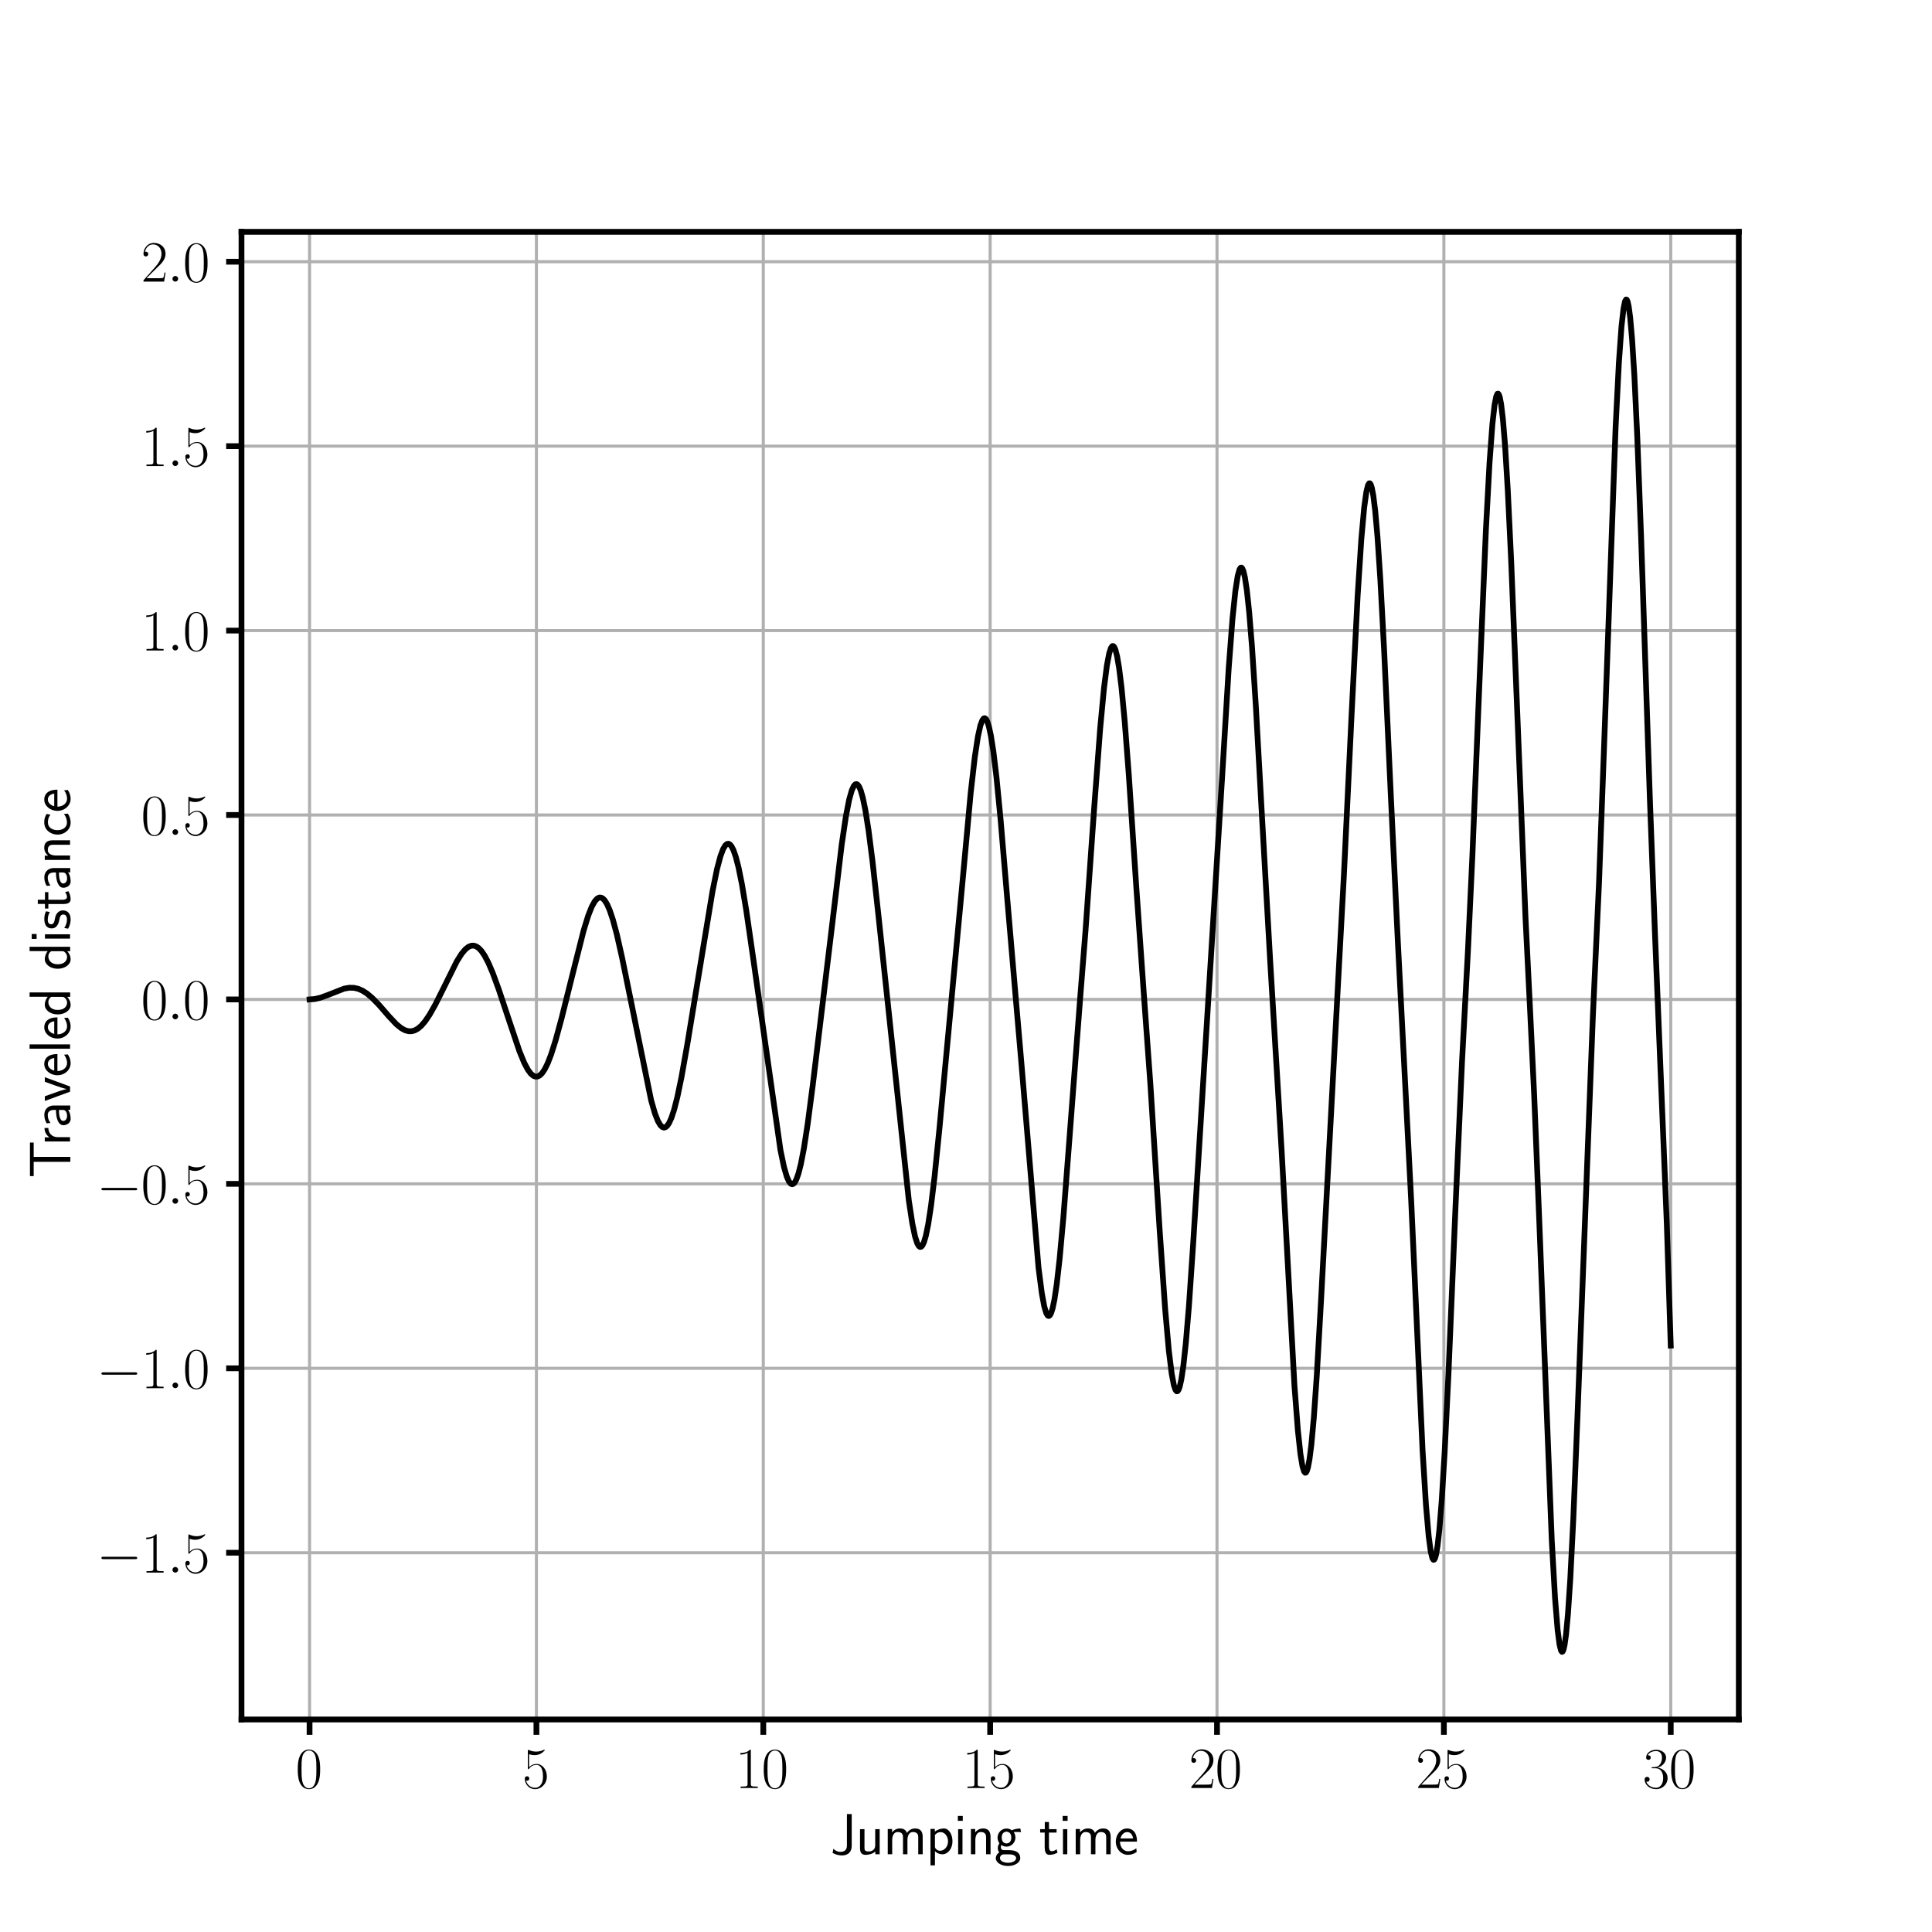 <?xml version="1.0" encoding="utf-8" standalone="no"?>
<!DOCTYPE svg PUBLIC "-//W3C//DTD SVG 1.1//EN"
  "http://www.w3.org/Graphics/SVG/1.1/DTD/svg11.dtd">
<svg xmlns:xlink="http://www.w3.org/1999/xlink" width="504pt" height="504pt" viewBox="0 0 504 504" xmlns="http://www.w3.org/2000/svg" version="1.1">
 <defs>
  <style type="text/css">*{stroke-linejoin: round; stroke-linecap: butt}</style>
 </defs>
 <g id="figure_1">
  <g id="patch_1">
   <path d="M 0 504 
L 504 504 
L 504 0 
L 0 0 
z
" style="fill: #ffffff"/>
  </g>
  <g id="axes_1">
   <g id="patch_2">
    <path d="M 63 448.56 
L 453.6 448.56 
L 453.6 60.48 
L 63 60.48 
z
" style="fill: #ffffff"/>
   </g>
   <g id="matplotlib.axis_1">
    <g id="xtick_1">
     <g id="line2d_1">
      <path d="M 80.755 448.56 
L 80.755 60.48 
" clip-path="url(#pa2ed47fd73)" style="fill: none; stroke: #b0b0b0; stroke-width: 0.8; stroke-linecap: square"/>
     </g>
     <g id="line2d_2">
      <defs>
       <path id="mda83b1b2e4" d="M 0 0 
L 0 4 
" style="stroke: #000000; stroke-width: 1.5"/>
      </defs>
      <g>
       <use xlink:href="#mda83b1b2e4" x="80.755" y="448.56" style="stroke: #000000; stroke-width: 1.5"/>
      </g>
     </g>
     <g id="text_1">
      <!-- $\mathdefault{0}$ -->
      <g transform="translate(77.096 466.438) scale(0.15 -0.15)">
       <defs>
        <path id="CMR17-30" d="M 2688 2025 
C 2688 2416 2682 3080 2413 3591 
C 2176 4039 1798 4198 1466 4198 
C 1158 4198 768 4058 525 3597 
C 269 3118 243 2524 243 2025 
C 243 1661 250 1106 448 619 
C 723 -39 1216 -128 1466 -128 
C 1760 -128 2208 -7 2470 600 
C 2662 1042 2688 1559 2688 2025 
z
M 1466 -26 
C 1056 -26 813 325 723 812 
C 653 1188 653 1738 653 2096 
C 653 2588 653 2997 736 3387 
C 858 3929 1216 4096 1466 4096 
C 1728 4096 2067 3923 2189 3400 
C 2272 3036 2278 2607 2278 2096 
C 2278 1680 2278 1169 2202 792 
C 2067 95 1690 -26 1466 -26 
z
" transform="scale(0.016)"/>
       </defs>
       <use xlink:href="#CMR17-30" transform="scale(0.996)"/>
      </g>
     </g>
    </g>
    <g id="xtick_2">
     <g id="line2d_3">
      <path d="M 139.936 448.56 
L 139.936 60.48 
" clip-path="url(#pa2ed47fd73)" style="fill: none; stroke: #b0b0b0; stroke-width: 0.8; stroke-linecap: square"/>
     </g>
     <g id="line2d_4">
      <g>
       <use xlink:href="#mda83b1b2e4" x="139.936" y="448.56" style="stroke: #000000; stroke-width: 1.5"/>
      </g>
     </g>
     <g id="text_2">
      <!-- $\mathdefault{5}$ -->
      <g transform="translate(136.278 466.438) scale(0.15 -0.15)">
       <defs>
        <path id="CMR17-35" d="M 730 3692 
C 794 3666 1056 3584 1325 3584 
C 1920 3584 2246 3911 2432 4100 
C 2432 4157 2432 4192 2394 4192 
C 2387 4192 2374 4192 2323 4163 
C 2099 4058 1837 3973 1517 3973 
C 1325 3973 1037 3999 723 4139 
C 653 4171 640 4171 634 4171 
C 602 4171 595 4164 595 4037 
L 595 2203 
C 595 2089 595 2057 659 2057 
C 691 2057 704 2070 736 2114 
C 941 2401 1222 2522 1542 2522 
C 1766 2522 2246 2382 2246 1289 
C 2246 1085 2246 715 2054 421 
C 1894 159 1645 25 1370 25 
C 947 25 518 320 403 814 
C 429 807 480 795 506 795 
C 589 795 749 840 749 1038 
C 749 1210 627 1280 506 1280 
C 358 1280 262 1190 262 1011 
C 262 454 704 -128 1382 -128 
C 2042 -128 2669 440 2669 1264 
C 2669 2030 2170 2624 1549 2624 
C 1222 2624 947 2503 730 2274 
L 730 3692 
z
" transform="scale(0.016)"/>
       </defs>
       <use xlink:href="#CMR17-35" transform="scale(0.996)"/>
      </g>
     </g>
    </g>
    <g id="xtick_3">
     <g id="line2d_5">
      <path d="M 199.118 448.56 
L 199.118 60.48 
" clip-path="url(#pa2ed47fd73)" style="fill: none; stroke: #b0b0b0; stroke-width: 0.8; stroke-linecap: square"/>
     </g>
     <g id="line2d_6">
      <g>
       <use xlink:href="#mda83b1b2e4" x="199.118" y="448.56" style="stroke: #000000; stroke-width: 1.5"/>
      </g>
     </g>
     <g id="text_3">
      <!-- $\mathdefault{10}$ -->
      <g transform="translate(191.802 466.438) scale(0.15 -0.15)">
       <defs>
        <path id="CMR17-31" d="M 1702 4058 
C 1702 4192 1696 4192 1606 4192 
C 1357 3916 979 3827 621 3827 
C 602 3827 570 3827 563 3808 
C 557 3795 557 3782 557 3648 
C 755 3648 1088 3686 1344 3839 
L 1344 461 
C 1344 236 1331 160 781 160 
L 589 160 
L 589 0 
C 896 0 1216 0 1523 0 
C 1830 0 2150 0 2458 0 
L 2458 160 
L 2266 160 
C 1715 160 1702 230 1702 458 
L 1702 4058 
z
" transform="scale(0.016)"/>
       </defs>
       <use xlink:href="#CMR17-31" transform="scale(0.996)"/>
       <use xlink:href="#CMR17-30" transform="translate(45.69 0) scale(0.996)"/>
      </g>
     </g>
    </g>
    <g id="xtick_4">
     <g id="line2d_7">
      <path d="M 258.3 448.56 
L 258.3 60.48 
" clip-path="url(#pa2ed47fd73)" style="fill: none; stroke: #b0b0b0; stroke-width: 0.8; stroke-linecap: square"/>
     </g>
     <g id="line2d_8">
      <g>
       <use xlink:href="#mda83b1b2e4" x="258.3" y="448.56" style="stroke: #000000; stroke-width: 1.5"/>
      </g>
     </g>
     <g id="text_4">
      <!-- $\mathdefault{15}$ -->
      <g transform="translate(250.984 466.438) scale(0.15 -0.15)">
       <use xlink:href="#CMR17-31" transform="scale(0.996)"/>
       <use xlink:href="#CMR17-35" transform="translate(45.69 0) scale(0.996)"/>
      </g>
     </g>
    </g>
    <g id="xtick_5">
     <g id="line2d_9">
      <path d="M 317.482 448.56 
L 317.482 60.48 
" clip-path="url(#pa2ed47fd73)" style="fill: none; stroke: #b0b0b0; stroke-width: 0.8; stroke-linecap: square"/>
     </g>
     <g id="line2d_10">
      <g>
       <use xlink:href="#mda83b1b2e4" x="317.482" y="448.56" style="stroke: #000000; stroke-width: 1.5"/>
      </g>
     </g>
     <g id="text_5">
      <!-- $\mathdefault{20}$ -->
      <g transform="translate(310.166 466.438) scale(0.15 -0.15)">
       <defs>
        <path id="CMR17-32" d="M 2669 989 
L 2554 989 
C 2490 536 2438 459 2413 420 
C 2381 369 1920 369 1830 369 
L 602 369 
C 832 619 1280 1072 1824 1597 
C 2214 1967 2669 2402 2669 3035 
C 2669 3790 2067 4224 1395 4224 
C 691 4224 262 3604 262 3030 
C 262 2780 448 2748 525 2748 
C 589 2748 781 2787 781 3010 
C 781 3207 614 3264 525 3264 
C 486 3264 448 3258 422 3245 
C 544 3790 915 4058 1306 4058 
C 1862 4058 2227 3617 2227 3035 
C 2227 2479 1901 2000 1536 1584 
L 262 146 
L 262 0 
L 2515 0 
L 2669 989 
z
" transform="scale(0.016)"/>
       </defs>
       <use xlink:href="#CMR17-32" transform="scale(0.996)"/>
       <use xlink:href="#CMR17-30" transform="translate(45.69 0) scale(0.996)"/>
      </g>
     </g>
    </g>
    <g id="xtick_6">
     <g id="line2d_11">
      <path d="M 376.664 448.56 
L 376.664 60.48 
" clip-path="url(#pa2ed47fd73)" style="fill: none; stroke: #b0b0b0; stroke-width: 0.8; stroke-linecap: square"/>
     </g>
     <g id="line2d_12">
      <g>
       <use xlink:href="#mda83b1b2e4" x="376.664" y="448.56" style="stroke: #000000; stroke-width: 1.5"/>
      </g>
     </g>
     <g id="text_6">
      <!-- $\mathdefault{25}$ -->
      <g transform="translate(369.347 466.438) scale(0.15 -0.15)">
       <use xlink:href="#CMR17-32" transform="scale(0.996)"/>
       <use xlink:href="#CMR17-35" transform="translate(45.69 0) scale(0.996)"/>
      </g>
     </g>
    </g>
    <g id="xtick_7">
     <g id="line2d_13">
      <path d="M 435.845 448.56 
L 435.845 60.48 
" clip-path="url(#pa2ed47fd73)" style="fill: none; stroke: #b0b0b0; stroke-width: 0.8; stroke-linecap: square"/>
     </g>
     <g id="line2d_14">
      <g>
       <use xlink:href="#mda83b1b2e4" x="435.845" y="448.56" style="stroke: #000000; stroke-width: 1.5"/>
      </g>
     </g>
     <g id="text_7">
      <!-- $\mathdefault{30}$ -->
      <g transform="translate(428.529 466.438) scale(0.15 -0.15)">
       <defs>
        <path id="CMR17-33" d="M 1414 2157 
C 1984 2157 2234 1662 2234 1090 
C 2234 320 1824 25 1453 25 
C 1114 25 563 194 390 693 
C 422 680 454 680 486 680 
C 640 680 755 782 755 948 
C 755 1133 614 1216 486 1216 
C 378 1216 211 1165 211 926 
C 211 335 787 -128 1466 -128 
C 2176 -128 2720 430 2720 1085 
C 2720 1707 2208 2157 1600 2227 
C 2086 2328 2554 2756 2554 3329 
C 2554 3820 2048 4179 1472 4179 
C 890 4179 378 3829 378 3329 
C 378 3110 544 3072 627 3072 
C 762 3072 877 3155 877 3321 
C 877 3486 762 3569 627 3569 
C 602 3569 570 3569 544 3557 
C 730 3959 1235 4032 1459 4032 
C 1683 4032 2106 3925 2106 3320 
C 2106 3143 2080 2828 1862 2550 
C 1670 2304 1453 2304 1242 2284 
C 1210 2284 1062 2269 1037 2269 
C 992 2263 966 2257 966 2208 
C 966 2163 973 2157 1101 2157 
L 1414 2157 
z
" transform="scale(0.016)"/>
       </defs>
       <use xlink:href="#CMR17-33" transform="scale(0.996)"/>
       <use xlink:href="#CMR17-30" transform="translate(45.69 0) scale(0.996)"/>
      </g>
     </g>
    </g>
    <g id="text_8">
     <!-- Jumping time -->
     <g transform="translate(216.604 483.721) scale(0.15 -0.15)">
      <defs>
       <path id="CMSS17-4a" d="M 2336 4384 
L 1811 4384 
L 1811 940 
C 1811 636 1683 261 1107 261 
C 781 261 506 414 333 604 
L 250 140 
C 646 -71 1011 -128 1280 -128 
C 1901 -128 2336 228 2336 920 
L 2336 4384 
z
" transform="scale(0.016)"/>
       <path id="CMSS17-75" d="M 2618 2739 
L 2131 2739 
L 2131 972 
C 2131 498 1786 306 1421 306 
C 998 306 960 447 960 709 
L 960 2739 
L 474 2739 
L 474 678 
C 474 179 646 -64 1088 -64 
C 1306 -64 1798 -13 2144 306 
L 2144 0 
L 2618 0 
L 2618 2739 
z
" transform="scale(0.016)"/>
       <path id="CMSS17-6d" d="M 4288 1877 
C 4288 2308 4179 2816 3462 2816 
C 2982 2816 2694 2516 2566 2331 
C 2451 2670 2182 2816 1798 2816 
C 1363 2816 1088 2568 941 2389 
L 941 2758 
L 474 2758 
L 474 0 
L 960 0 
L 960 1559 
C 960 1939 1101 2428 1555 2428 
C 2138 2428 2138 2016 2138 1829 
L 2138 0 
L 2624 0 
L 2624 1559 
C 2624 1939 2765 2428 3219 2428 
C 3802 2428 3802 2016 3802 1829 
L 3802 0 
L 4288 0 
L 4288 1877 
z
" transform="scale(0.016)"/>
       <path id="CMSS17-70" d="M 966 333 
C 1178 129 1466 -5 1773 -5 
C 2368 -5 2880 603 2880 1412 
C 2880 2159 2496 2816 1946 2816 
C 1626 2816 1242 2702 954 2472 
L 954 2765 
L 480 2765 
L 480 -1216 
L 966 -1216 
L 966 333 
z
M 966 2100 
C 1018 2176 1235 2415 1587 2415 
C 2035 2415 2394 1960 2394 1412 
C 2394 787 1958 384 1530 384 
C 1402 384 1267 415 1139 523 
C 966 674 966 768 966 857 
L 966 2100 
z
" transform="scale(0.016)"/>
       <path id="CMSS17-69" d="M 979 4183 
L 442 4183 
L 442 3648 
L 979 3648 
L 979 4183 
z
M 947 2739 
L 474 2739 
L 474 0 
L 947 0 
L 947 2739 
z
" transform="scale(0.016)"/>
       <path id="CMSS17-6e" d="M 2618 1877 
C 2618 2283 2522 2816 1798 2816 
C 1389 2816 1120 2606 941 2389 
L 941 2758 
L 474 2758 
L 474 0 
L 960 0 
L 960 1559 
C 960 1964 1114 2428 1549 2428 
C 2112 2428 2131 2048 2131 1829 
L 2131 0 
L 2618 0 
L 2618 1877 
z
" transform="scale(0.016)"/>
       <path id="CMSS17-67" d="M 2848 2808 
C 2483 2808 2170 2738 1914 2617 
C 1702 2777 1485 2808 1338 2808 
C 781 2808 358 2349 358 1814 
C 358 1468 550 1207 563 1195 
C 448 1035 384 863 384 672 
C 384 448 474 289 544 200 
C 211 -3 166 -314 166 -435 
C 166 -898 749 -1280 1498 -1280 
C 2253 -1280 2835 -898 2835 -428 
C 2835 448 1856 448 1587 448 
L 1069 448 
C 973 448 717 448 717 791 
C 717 921 774 1004 781 1010 
C 877 940 1075 832 1338 832 
C 1869 832 2310 1278 2310 1827 
C 2310 2132 2170 2355 2112 2432 
L 2131 2432 
C 2150 2432 2419 2432 2515 2432 
C 2720 2432 2739 2429 2918 2419 
L 2848 2808 
z
M 1338 1182 
C 1120 1182 813 1315 813 1823 
C 813 2375 1165 2464 1331 2464 
C 1549 2464 1856 2331 1856 1823 
C 1856 1271 1504 1182 1338 1182 
z
M 1581 -10 
C 1734 -10 2381 -10 2381 -442 
C 2381 -714 1984 -929 1504 -929 
C 1018 -929 621 -720 621 -435 
C 621 -403 621 -10 1062 -10 
L 1581 -10 
z
" transform="scale(0.016)"/>
       <path id="CMSS17-74" d="M 1069 2368 
L 1901 2368 
L 1901 2737 
L 1069 2737 
L 1069 3520 
L 614 3520 
L 614 2737 
L 109 2737 
L 109 2368 
L 602 2368 
L 602 749 
C 602 384 685 -64 1107 -64 
C 1427 -64 1722 25 2003 172 
L 1901 548 
C 1747 414 1562 337 1363 337 
C 1082 337 1069 696 1069 856 
L 1069 2368 
z
" transform="scale(0.016)"/>
       <path id="CMSS17-65" d="M 2502 1377 
C 2502 1590 2490 2003 2285 2345 
C 2061 2713 1696 2816 1421 2816 
C 755 2816 192 2188 192 1375 
C 192 582 774 -64 1510 -64 
C 1798 -64 2150 19 2470 248 
C 2470 274 2458 414 2451 420 
C 2451 433 2432 630 2432 656 
C 2125 407 1773 325 1517 325 
C 1107 325 666 667 646 1377 
L 2502 1377 
z
M 698 1728 
C 781 2084 1062 2421 1421 2421 
C 1517 2421 1965 2421 2080 1728 
L 698 1728 
z
" transform="scale(0.016)"/>
      </defs>
      <use xlink:href="#CMSS17-4a" transform="scale(0.996)"/>
      <use xlink:href="#CMSS17-75" transform="translate(44.121 0) scale(0.996)"/>
      <use xlink:href="#CMSS17-6d" transform="translate(92.326 0) scale(0.996)"/>
      <use xlink:href="#CMSS17-70" transform="translate(166.555 0) scale(0.996)"/>
      <use xlink:href="#CMSS17-69" transform="translate(214.76 0) scale(0.996)"/>
      <use xlink:href="#CMSS17-6e" transform="translate(236.941 0) scale(0.996)"/>
      <use xlink:href="#CMSS17-67" transform="translate(285.146 0) scale(0.996)"/>
      <use xlink:href="#CMSS17-74" transform="translate(363.219 0) scale(0.996)"/>
      <use xlink:href="#CMSS17-69" transform="translate(397.05 0) scale(0.996)"/>
      <use xlink:href="#CMSS17-6d" transform="translate(419.231 0) scale(0.996)"/>
      <use xlink:href="#CMSS17-65" transform="translate(493.46 0) scale(0.996)"/>
     </g>
    </g>
   </g>
   <g id="matplotlib.axis_2">
    <g id="ytick_1">
     <g id="line2d_15">
      <path d="M 63 405.059 
L 453.6 405.059 
" clip-path="url(#pa2ed47fd73)" style="fill: none; stroke: #b0b0b0; stroke-width: 0.8; stroke-linecap: square"/>
     </g>
     <g id="line2d_16">
      <defs>
       <path id="m7924ef9383" d="M 0 0 
L -4 0 
" style="stroke: #000000; stroke-width: 1.5"/>
      </defs>
      <g>
       <use xlink:href="#m7924ef9383" x="63" y="405.059" style="stroke: #000000; stroke-width: 1.5"/>
      </g>
     </g>
     <g id="text_9">
      <!-- $\mathdefault{−1.5}$ -->
      <g transform="translate(25.18 410.247) scale(0.15 -0.15)">
       <defs>
        <path id="CMSY10-0" d="M 4218 1472 
C 4326 1472 4442 1472 4442 1600 
C 4442 1728 4326 1728 4218 1728 
L 755 1728 
C 646 1728 531 1728 531 1600 
C 531 1472 646 1472 755 1472 
L 4218 1472 
z
" transform="scale(0.016)"/>
        <path id="CMMI12-3a" d="M 1178 307 
C 1178 492 1024 619 870 619 
C 685 619 557 466 557 313 
C 557 128 710 0 864 0 
C 1050 0 1178 153 1178 307 
z
" transform="scale(0.016)"/>
       </defs>
       <use xlink:href="#CMSY10-0" transform="scale(0.996)"/>
       <use xlink:href="#CMR17-31" transform="translate(77.487 0) scale(0.996)"/>
       <use xlink:href="#CMMI12-3a" transform="translate(123.178 0) scale(0.996)"/>
       <use xlink:href="#CMR17-35" transform="translate(150.275 0) scale(0.996)"/>
      </g>
     </g>
    </g>
    <g id="ytick_2">
     <g id="line2d_17">
      <path d="M 63 356.946 
L 453.6 356.946 
" clip-path="url(#pa2ed47fd73)" style="fill: none; stroke: #b0b0b0; stroke-width: 0.8; stroke-linecap: square"/>
     </g>
     <g id="line2d_18">
      <g>
       <use xlink:href="#m7924ef9383" x="63" y="356.946" style="stroke: #000000; stroke-width: 1.5"/>
      </g>
     </g>
     <g id="text_10">
      <!-- $\mathdefault{−1.0}$ -->
      <g transform="translate(25.18 362.135) scale(0.15 -0.15)">
       <use xlink:href="#CMSY10-0" transform="scale(0.996)"/>
       <use xlink:href="#CMR17-31" transform="translate(77.487 0) scale(0.996)"/>
       <use xlink:href="#CMMI12-3a" transform="translate(123.178 0) scale(0.996)"/>
       <use xlink:href="#CMR17-30" transform="translate(150.275 0) scale(0.996)"/>
      </g>
     </g>
    </g>
    <g id="ytick_3">
     <g id="line2d_19">
      <path d="M 63 308.834 
L 453.6 308.834 
" clip-path="url(#pa2ed47fd73)" style="fill: none; stroke: #b0b0b0; stroke-width: 0.8; stroke-linecap: square"/>
     </g>
     <g id="line2d_20">
      <g>
       <use xlink:href="#m7924ef9383" x="63" y="308.834" style="stroke: #000000; stroke-width: 1.5"/>
      </g>
     </g>
     <g id="text_11">
      <!-- $\mathdefault{−0.5}$ -->
      <g transform="translate(25.18 314.023) scale(0.15 -0.15)">
       <use xlink:href="#CMSY10-0" transform="scale(0.996)"/>
       <use xlink:href="#CMR17-30" transform="translate(77.487 0) scale(0.996)"/>
       <use xlink:href="#CMMI12-3a" transform="translate(123.178 0) scale(0.996)"/>
       <use xlink:href="#CMR17-35" transform="translate(150.275 0) scale(0.996)"/>
      </g>
     </g>
    </g>
    <g id="ytick_4">
     <g id="line2d_21">
      <path d="M 63 260.722 
L 453.6 260.722 
" clip-path="url(#pa2ed47fd73)" style="fill: none; stroke: #b0b0b0; stroke-width: 0.8; stroke-linecap: square"/>
     </g>
     <g id="line2d_22">
      <g>
       <use xlink:href="#m7924ef9383" x="63" y="260.722" style="stroke: #000000; stroke-width: 1.5"/>
      </g>
     </g>
     <g id="text_12">
      <!-- $\mathdefault{0.0}$ -->
      <g transform="translate(36.803 265.911) scale(0.15 -0.15)">
       <use xlink:href="#CMR17-30" transform="scale(0.996)"/>
       <use xlink:href="#CMMI12-3a" transform="translate(45.69 0) scale(0.996)"/>
       <use xlink:href="#CMR17-30" transform="translate(72.788 0) scale(0.996)"/>
      </g>
     </g>
    </g>
    <g id="ytick_5">
     <g id="line2d_23">
      <path d="M 63 212.61 
L 453.6 212.61 
" clip-path="url(#pa2ed47fd73)" style="fill: none; stroke: #b0b0b0; stroke-width: 0.8; stroke-linecap: square"/>
     </g>
     <g id="line2d_24">
      <g>
       <use xlink:href="#m7924ef9383" x="63" y="212.61" style="stroke: #000000; stroke-width: 1.5"/>
      </g>
     </g>
     <g id="text_13">
      <!-- $\mathdefault{0.5}$ -->
      <g transform="translate(36.803 217.799) scale(0.15 -0.15)">
       <use xlink:href="#CMR17-30" transform="scale(0.996)"/>
       <use xlink:href="#CMMI12-3a" transform="translate(45.69 0) scale(0.996)"/>
       <use xlink:href="#CMR17-35" transform="translate(72.788 0) scale(0.996)"/>
      </g>
     </g>
    </g>
    <g id="ytick_6">
     <g id="line2d_25">
      <path d="M 63 164.498 
L 453.6 164.498 
" clip-path="url(#pa2ed47fd73)" style="fill: none; stroke: #b0b0b0; stroke-width: 0.8; stroke-linecap: square"/>
     </g>
     <g id="line2d_26">
      <g>
       <use xlink:href="#m7924ef9383" x="63" y="164.498" style="stroke: #000000; stroke-width: 1.5"/>
      </g>
     </g>
     <g id="text_14">
      <!-- $\mathdefault{1.0}$ -->
      <g transform="translate(36.803 169.687) scale(0.15 -0.15)">
       <use xlink:href="#CMR17-31" transform="scale(0.996)"/>
       <use xlink:href="#CMMI12-3a" transform="translate(45.69 0) scale(0.996)"/>
       <use xlink:href="#CMR17-30" transform="translate(72.788 0) scale(0.996)"/>
      </g>
     </g>
    </g>
    <g id="ytick_7">
     <g id="line2d_27">
      <path d="M 63 116.386 
L 453.6 116.386 
" clip-path="url(#pa2ed47fd73)" style="fill: none; stroke: #b0b0b0; stroke-width: 0.8; stroke-linecap: square"/>
     </g>
     <g id="line2d_28">
      <g>
       <use xlink:href="#m7924ef9383" x="63" y="116.386" style="stroke: #000000; stroke-width: 1.5"/>
      </g>
     </g>
     <g id="text_15">
      <!-- $\mathdefault{1.5}$ -->
      <g transform="translate(36.803 121.575) scale(0.15 -0.15)">
       <use xlink:href="#CMR17-31" transform="scale(0.996)"/>
       <use xlink:href="#CMMI12-3a" transform="translate(45.69 0) scale(0.996)"/>
       <use xlink:href="#CMR17-35" transform="translate(72.788 0) scale(0.996)"/>
      </g>
     </g>
    </g>
    <g id="ytick_8">
     <g id="line2d_29">
      <path d="M 63 68.274 
L 453.6 68.274 
" clip-path="url(#pa2ed47fd73)" style="fill: none; stroke: #b0b0b0; stroke-width: 0.8; stroke-linecap: square"/>
     </g>
     <g id="line2d_30">
      <g>
       <use xlink:href="#m7924ef9383" x="63" y="68.274" style="stroke: #000000; stroke-width: 1.5"/>
      </g>
     </g>
     <g id="text_16">
      <!-- $\mathdefault{2.0}$ -->
      <g transform="translate(36.803 73.463) scale(0.15 -0.15)">
       <use xlink:href="#CMR17-32" transform="scale(0.996)"/>
       <use xlink:href="#CMMI12-3a" transform="translate(45.69 0) scale(0.996)"/>
       <use xlink:href="#CMR17-30" transform="translate(72.788 0) scale(0.996)"/>
      </g>
     </g>
    </g>
    <g id="text_17">
     <!-- Traveled distance -->
     <g transform="translate(18.274 307.332) rotate(-90) scale(0.15 -0.15)">
      <defs>
       <path id="CMSS17-54" d="M 2317 3968 
L 2848 3968 
C 2925 3968 3002 3968 3078 3968 
L 3878 3968 
L 3878 4376 
L 218 4376 
L 218 3968 
L 1018 3968 
C 1094 3968 1171 3968 1248 3968 
L 1779 3968 
L 1779 -32 
L 2317 -32 
L 2317 3968 
z
" transform="scale(0.016)"/>
       <path id="CMSS17-72" d="M 954 1363 
C 954 1965 1395 2368 1958 2368 
L 1958 2789 
C 1549 2789 1165 2585 934 2253 
L 934 2758 
L 480 2758 
L 480 0 
L 954 0 
L 954 1363 
z
" transform="scale(0.016)"/>
       <path id="CMSS17-61" d="M 2406 1791 
C 2406 2392 1978 2808 1402 2808 
C 1120 2808 813 2757 461 2553 
L 499 2135 
C 659 2248 934 2432 1395 2432 
C 1722 2432 1920 2180 1920 1782 
L 1920 1536 
C 896 1536 256 1238 256 726 
C 256 461 416 -64 947 -64 
C 1043 -64 1562 -64 1933 217 
L 1933 -19 
L 2406 -19 
L 2406 1791 
z
M 1920 816 
C 1920 701 1920 548 1728 434 
C 1562 325 1350 325 1261 325 
C 941 325 723 511 723 744 
C 723 1211 1722 1211 1920 1211 
L 1920 816 
z
" transform="scale(0.016)"/>
       <path id="CMSS17-76" d="M 2675 2752 
L 2176 2752 
L 1747 1556 
C 1613 1165 1421 627 1389 352 
L 1382 352 
C 1370 468 1318 634 1286 749 
C 1248 890 1197 1056 1158 1172 
L 595 2752 
L 83 2752 
L 1094 0 
L 1664 0 
L 2675 2752 
z
" transform="scale(0.016)"/>
       <path id="CMSS17-6c" d="M 947 4416 
L 474 4416 
L 474 0 
L 947 0 
L 947 4416 
z
" transform="scale(0.016)"/>
       <path id="CMSS17-64" d="M 2611 4416 
L 2138 4416 
L 2138 2438 
C 1939 2603 1613 2756 1254 2756 
C 672 2756 211 2131 211 1347 
C 211 562 666 -64 1235 -64 
C 1677 -64 1971 172 2125 306 
L 2125 -13 
L 2611 -13 
L 2611 4416 
z
M 2125 836 
C 2125 747 2125 653 1926 482 
C 1798 375 1645 325 1498 325 
C 1152 325 698 576 698 1340 
C 698 2134 1210 2368 1562 2368 
C 1798 2368 1990 2254 2125 2065 
L 2125 836 
z
" transform="scale(0.016)"/>
       <path id="CMSS17-73" d="M 2061 2627 
C 1683 2807 1389 2807 1197 2807 
C 742 2807 198 2648 198 2003 
C 198 1359 902 1218 1094 1179 
C 1389 1122 1715 1058 1715 740 
C 1715 337 1254 337 1171 337 
C 915 337 563 407 243 638 
L 166 210 
C 531 0 883 -64 1178 -64 
C 1965 -64 2163 416 2163 781 
C 2163 1094 1984 1305 1862 1401 
C 1651 1568 1574 1587 1050 1696 
C 960 1709 646 1779 646 2066 
C 646 2432 1050 2432 1139 2432 
C 1555 2432 1811 2303 1984 2208 
L 2061 2627 
z
" transform="scale(0.016)"/>
       <path id="CMSS17-63" d="M 2464 2541 
C 2464 2585 2170 2714 2093 2739 
C 1882 2816 1613 2816 1542 2816 
C 710 2816 211 2093 211 1363 
C 211 595 768 -64 1517 -64 
C 1946 -64 2253 76 2502 242 
L 2464 664 
C 2189 453 1869 337 1523 337 
C 1024 337 698 774 698 1369 
C 698 1831 909 2414 1549 2414 
C 1901 2414 2099 2343 2394 2145 
L 2464 2541 
z
" transform="scale(0.016)"/>
      </defs>
      <use xlink:href="#CMSS17-54" transform="scale(0.996)"/>
      <use xlink:href="#CMSS17-72" transform="translate(56.012 0) scale(0.996)"/>
      <use xlink:href="#CMSS17-61" transform="translate(87.922 0) scale(0.996)"/>
      <use xlink:href="#CMSS17-76" transform="translate(132.844 0) scale(0.996)"/>
      <use xlink:href="#CMSS17-65" transform="translate(175.844 0) scale(0.996)"/>
      <use xlink:href="#CMSS17-6c" transform="translate(217.483 0) scale(0.996)"/>
      <use xlink:href="#CMSS17-65" transform="translate(239.664 0) scale(0.996)"/>
      <use xlink:href="#CMSS17-64" transform="translate(281.302 0) scale(0.996)"/>
      <use xlink:href="#CMSS17-64" transform="translate(360.736 0) scale(0.996)"/>
      <use xlink:href="#CMSS17-69" transform="translate(408.941 0) scale(0.996)"/>
      <use xlink:href="#CMSS17-73" transform="translate(431.122 0) scale(0.996)"/>
      <use xlink:href="#CMSS17-74" transform="translate(467.036 0) scale(0.996)"/>
      <use xlink:href="#CMSS17-61" transform="translate(500.867 0) scale(0.996)"/>
      <use xlink:href="#CMSS17-6e" transform="translate(545.789 0) scale(0.996)"/>
      <use xlink:href="#CMSS17-63" transform="translate(593.994 0) scale(0.996)"/>
      <use xlink:href="#CMSS17-65" transform="translate(635.633 0) scale(0.996)"/>
     </g>
    </g>
   </g>
   <g id="line2d_31">
    <path d="M 80.755 260.722 
L 82.14 260.611 
L 83.631 260.261 
L 85.513 259.572 
L 89.775 257.9 
L 91.124 257.67 
L 92.296 257.693 
L 93.397 257.934 
L 94.533 258.417 
L 95.741 259.187 
L 97.09 260.325 
L 98.83 262.105 
L 101.423 265.092 
L 103.376 267.166 
L 104.655 268.208 
L 105.684 268.772 
L 106.572 269.015 
L 107.389 269.018 
L 108.206 268.793 
L 109.023 268.336 
L 109.91 267.578 
L 110.905 266.423 
L 112.077 264.693 
L 113.533 262.116 
L 115.806 257.578 
L 119.144 250.836 
L 120.387 248.853 
L 121.381 247.664 
L 122.198 247.013 
L 122.908 246.715 
L 123.547 246.677 
L 124.187 246.865 
L 124.861 247.311 
L 125.607 248.097 
L 126.424 249.297 
L 127.383 251.119 
L 128.555 253.859 
L 130.117 258.13 
L 132.958 266.657 
L 135.515 274.249 
L 136.758 277.271 
L 137.717 279.071 
L 138.498 280.114 
L 139.173 280.668 
L 139.741 280.867 
L 140.274 280.822 
L 140.806 280.551 
L 141.41 279.968 
L 142.085 278.978 
L 142.866 277.408 
L 143.789 275.022 
L 144.926 271.43 
L 146.488 265.683 
L 149.756 252.61 
L 152.241 242.769 
L 153.449 238.853 
L 154.372 236.53 
L 155.154 235.128 
L 155.793 234.415 
L 156.325 234.14 
L 156.787 234.144 
L 157.249 234.377 
L 157.746 234.884 
L 158.35 235.851 
L 159.06 237.462 
L 159.877 239.896 
L 160.907 243.727 
L 162.256 249.702 
L 165.097 263.645 
L 169.856 287.013 
L 170.85 290.458 
L 171.631 292.444 
L 172.271 293.527 
L 172.803 294.026 
L 173.229 294.15 
L 173.62 294.046 
L 174.046 293.692 
L 174.543 292.965 
L 175.147 291.638 
L 175.857 289.489 
L 176.71 286.152 
L 177.775 281.019 
L 179.267 272.626 
L 183.457 247.146 
L 185.872 232.507 
L 187.044 226.733 
L 187.932 223.384 
L 188.642 221.492 
L 189.21 220.54 
L 189.672 220.156 
L 190.062 220.112 
L 190.418 220.299 
L 190.844 220.807 
L 191.341 221.787 
L 191.945 223.519 
L 192.655 226.268 
L 193.543 230.659 
L 194.679 237.501 
L 196.455 249.775 
L 203.593 299.999 
L 204.516 304.425 
L 205.262 306.985 
L 205.83 308.246 
L 206.292 308.801 
L 206.647 308.931 
L 206.966 308.826 
L 207.322 308.46 
L 207.748 307.679 
L 208.28 306.188 
L 208.92 303.683 
L 209.701 299.653 
L 210.695 293.237 
L 212.045 282.924 
L 217.017 241.793 
L 219.573 220.347 
L 220.674 212.936 
L 221.527 208.583 
L 222.201 206.189 
L 222.734 205.027 
L 223.125 204.605 
L 223.444 204.537 
L 223.764 204.722 
L 224.119 205.222 
L 224.545 206.228 
L 225.078 208.091 
L 225.753 211.36 
L 226.569 216.532 
L 227.599 224.584 
L 229.162 238.815 
L 237.081 313.137 
L 238.005 319.219 
L 238.715 322.589 
L 239.283 324.348 
L 239.709 325.083 
L 240.029 325.295 
L 240.313 325.236 
L 240.632 324.89 
L 241.023 324.069 
L 241.52 322.4 
L 242.124 319.478 
L 242.87 314.626 
L 243.793 307.012 
L 245.072 294.393 
L 251.144 229.423 
L 253.239 206.698 
L 254.305 197.425 
L 255.122 192.096 
L 255.761 189.237 
L 256.258 187.892 
L 256.649 187.4 
L 256.933 187.361 
L 257.217 187.593 
L 257.536 188.176 
L 257.963 189.479 
L 258.495 191.925 
L 259.135 195.988 
L 259.951 202.763 
L 261.017 213.706 
L 262.721 233.955 
L 265.101 261.768 
L 266.45 277.314 
L 270.925 330.754 
L 271.777 337.363 
L 272.416 340.812 
L 272.949 342.584 
L 273.34 343.213 
L 273.624 343.306 
L 273.872 343.133 
L 274.192 342.563 
L 274.583 341.339 
L 275.08 338.966 
L 275.683 334.921 
L 276.429 328.338 
L 277.388 317.77 
L 278.809 299.351 
L 281.792 260.272 
L 283.177 242.82 
L 285.414 211.124 
L 287.012 189.932 
L 288.006 179.44 
L 288.752 173.623 
L 289.356 170.446 
L 289.817 169.023 
L 290.173 168.547 
L 290.421 168.539 
L 290.67 168.8 
L 290.989 169.53 
L 291.416 171.184 
L 291.948 174.311 
L 292.587 179.516 
L 293.404 188.192 
L 294.47 202.136 
L 296.423 231.343 
L 298.341 258.627 
L 300.116 283.072 
L 302.531 321.099 
L 303.952 341.497 
L 304.91 352.303 
L 305.656 358.348 
L 306.224 361.335 
L 306.65 362.587 
L 306.97 362.951 
L 307.183 362.917 
L 307.432 362.596 
L 307.751 361.74 
L 308.178 359.835 
L 308.71 356.266 
L 309.349 350.362 
L 310.166 340.571 
L 311.267 324.362 
L 318.796 203.015 
L 320.536 174.27 
L 321.53 161.276 
L 322.276 154.121 
L 322.88 150.265 
L 323.341 148.586 
L 323.661 148.094 
L 323.874 148.074 
L 324.087 148.303 
L 324.371 148.992 
L 324.762 150.652 
L 325.259 153.925 
L 325.863 159.549 
L 326.609 168.732 
L 327.603 184.044 
L 329.201 212.767 
L 331.367 250.953 
L 334.315 299.771 
L 337.689 361.563 
L 338.576 373.118 
L 339.251 379.371 
L 339.784 382.55 
L 340.21 383.904 
L 340.494 384.203 
L 340.672 384.142 
L 340.885 383.817 
L 341.204 382.817 
L 341.595 380.768 
L 342.092 376.887 
L 342.731 369.931 
L 343.513 358.787 
L 344.578 340.009 
L 349.337 251.285 
L 350.58 228.406 
L 352.568 186.855 
L 354.166 155.464 
L 355.125 140.708 
L 355.871 132.432 
L 356.439 128.329 
L 356.865 126.597 
L 357.185 126.079 
L 357.363 126.085 
L 357.576 126.369 
L 357.86 127.216 
L 358.25 129.248 
L 358.748 133.246 
L 359.351 140.109 
L 360.097 151.3 
L 361.091 169.912 
L 362.831 207.668 
L 364.678 246.065 
L 368.123 312.903 
L 371.106 378.393 
L 371.994 392.643 
L 372.704 400.798 
L 373.237 404.745 
L 373.663 406.476 
L 373.947 406.904 
L 374.124 406.874 
L 374.338 406.536 
L 374.622 405.572 
L 375.012 403.3 
L 375.509 398.867 
L 376.113 391.292 
L 376.859 378.979 
L 377.853 358.558 
L 379.7 314.831 
L 381.405 276.777 
L 382.932 248.209 
L 384.104 223.177 
L 385.844 180.443 
L 387.619 138.42 
L 388.578 120.648 
L 389.324 110.624 
L 389.892 105.601 
L 390.318 103.429 
L 390.638 102.727 
L 390.815 102.685 
L 390.993 102.891 
L 391.242 103.599 
L 391.597 105.45 
L 392.058 109.307 
L 392.627 116.209 
L 393.337 127.89 
L 394.225 146.459 
L 395.574 180.027 
L 397.953 239.314 
L 399.161 263.662 
L 400.226 285.81 
L 401.505 317.371 
L 404.807 401.792 
L 405.66 416.878 
L 406.334 425.188 
L 406.832 429.016 
L 407.222 430.588 
L 407.471 430.916 
L 407.648 430.828 
L 407.861 430.368 
L 408.146 429.154 
L 408.536 426.376 
L 409.033 421.034 
L 409.637 411.976 
L 410.418 396.532 
L 411.448 371.211 
L 415.532 265.123 
L 417.13 230.393 
L 418.409 195.998 
L 421.463 111.452 
L 422.315 94.672 
L 422.99 85.246 
L 423.523 80.506 
L 423.913 78.628 
L 424.197 78.13 
L 424.375 78.194 
L 424.588 78.651 
L 424.872 79.905 
L 425.263 82.82 
L 425.76 88.478 
L 426.364 98.127 
L 427.109 113.818 
L 428.104 139.848 
L 430.412 208.688 
L 431.762 244.334 
L 434.816 319.13 
L 435.845 351.022 
L 435.845 351.022 
" clip-path="url(#pa2ed47fd73)" style="fill: none; stroke: #000000; stroke-width: 1.5; stroke-linecap: square"/>
   </g>
   <g id="patch_3">
    <path d="M 63 448.56 
L 63 60.48 
" style="fill: none; stroke: #000000; stroke-width: 1.5; stroke-linejoin: miter; stroke-linecap: square"/>
   </g>
   <g id="patch_4">
    <path d="M 453.6 448.56 
L 453.6 60.48 
" style="fill: none; stroke: #000000; stroke-width: 1.5; stroke-linejoin: miter; stroke-linecap: square"/>
   </g>
   <g id="patch_5">
    <path d="M 63 448.56 
L 453.6 448.56 
" style="fill: none; stroke: #000000; stroke-width: 1.5; stroke-linejoin: miter; stroke-linecap: square"/>
   </g>
   <g id="patch_6">
    <path d="M 63 60.48 
L 453.6 60.48 
" style="fill: none; stroke: #000000; stroke-width: 1.5; stroke-linejoin: miter; stroke-linecap: square"/>
   </g>
  </g>
 </g>
 <defs>
  <clipPath id="pa2ed47fd73">
   <rect x="63" y="60.48" width="390.6" height="388.08"/>
  </clipPath>
 </defs>
</svg>
